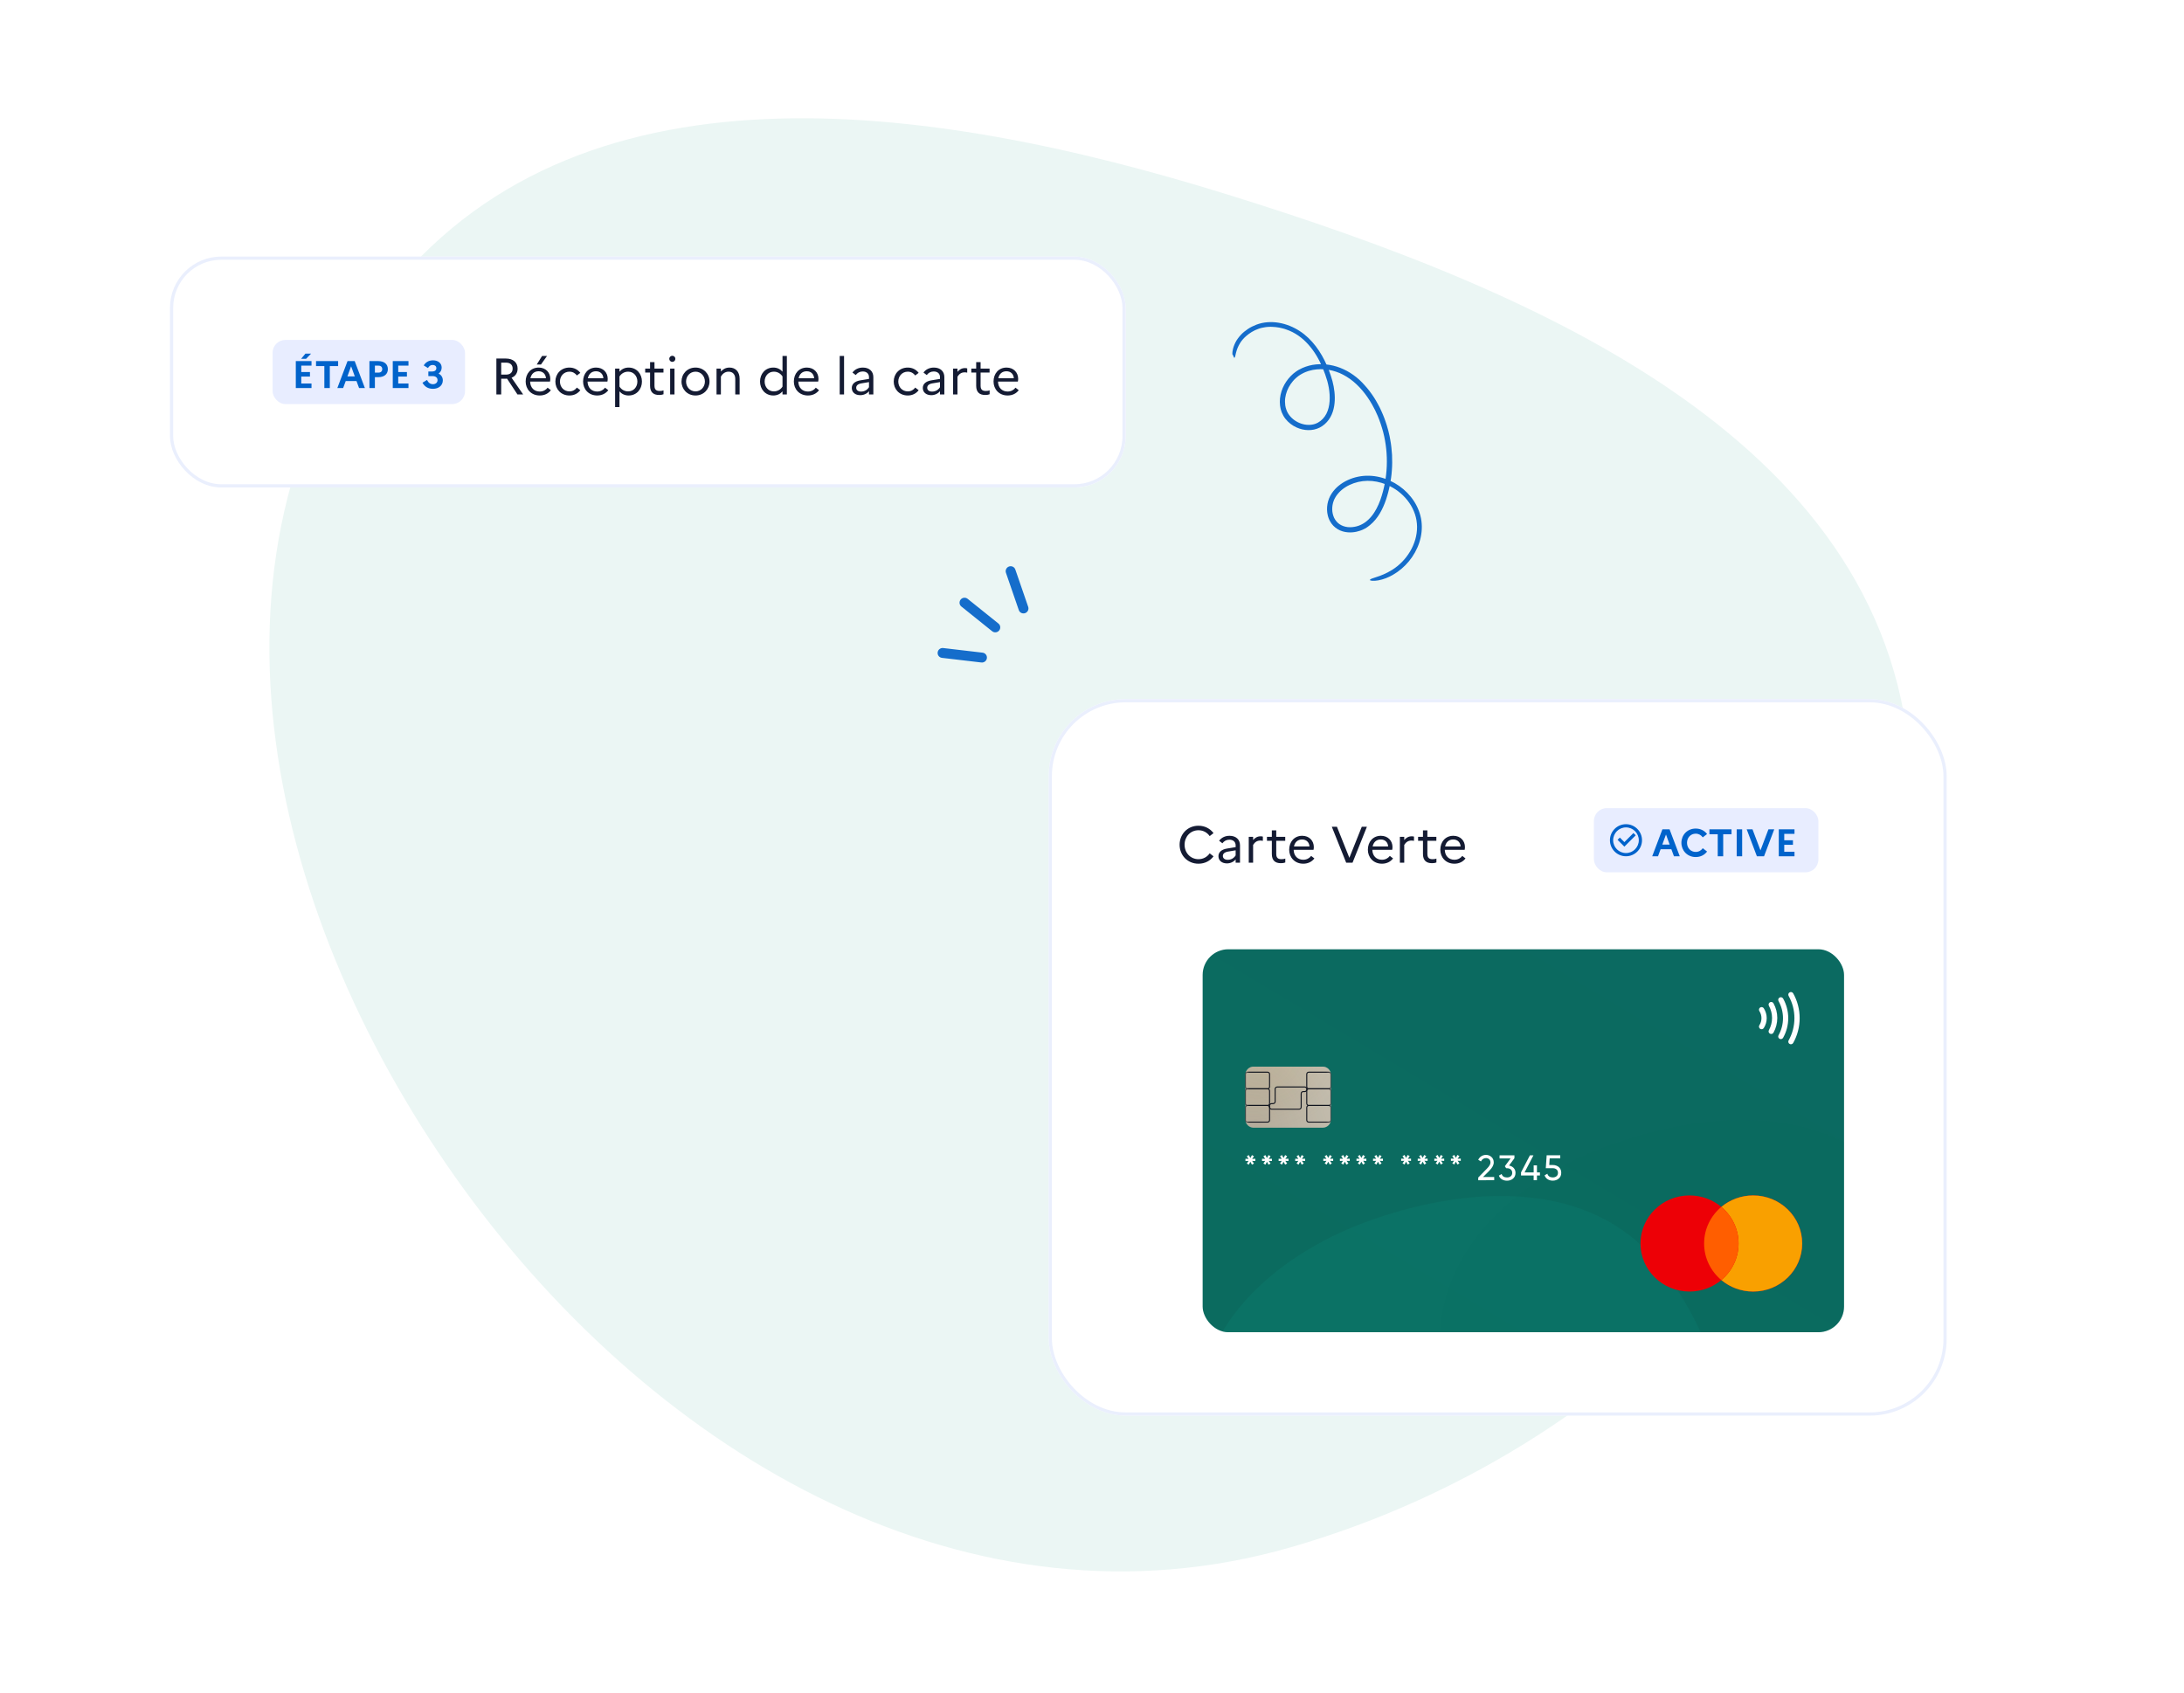 <svg viewBox="0 0 681 528" fill="none" xmlns="http://www.w3.org/2000/svg">
<path fill-rule="evenodd" clip-rule="evenodd" d="M595.772 241.19C590.955 138.523 481.001 91.144 382.541 60.589C289.295 31.651 178.89 16.076 119.588 93.413C57.053 174.965 84.252 287.682 144.66 370.811C205.402 454.398 302.836 511.101 402.337 482.511C512.076 450.979 601.107 354.894 595.772 241.19Z" fill="#EBF6F4"/>
<g filter="url(#filter0_ddd_37_889)">
<rect x="327" y="212" width="280" height="223.418" rx="24" fill="white"/>
<rect x="327.5" y="212.5" width="279" height="222.418" rx="23.5" stroke="#EAEFFD"/>
<path d="M373.704 261.912C375.208 261.912 376.44 261.176 377.192 260.088L378.392 261.016C377.368 262.408 375.72 263.32 373.704 263.32C370.2 263.32 367.816 260.6 367.816 257.4C367.816 254.2 370.2 251.48 373.704 251.48C375.72 251.48 377.368 252.408 378.392 253.784L377.192 254.712C376.44 253.624 375.208 252.888 373.704 252.888C371.176 252.888 369.368 254.904 369.368 257.4C369.368 259.896 371.176 261.912 373.704 261.912ZM382.585 263.224C381.001 263.224 379.929 262.344 379.929 260.968C379.929 259.752 380.857 258.888 382.569 258.6L385.289 258.152V257.592C385.289 256.472 384.489 255.832 383.337 255.832C382.409 255.832 381.657 256.264 381.161 256.952L380.137 256.168C380.841 255.208 381.977 254.616 383.385 254.616C385.433 254.616 386.649 255.816 386.649 257.592V263H385.289V261.976C384.681 262.76 383.625 263.224 382.585 263.224ZM381.305 260.92C381.305 261.608 381.865 262.104 382.809 262.104C383.881 262.104 384.761 261.592 385.289 260.728V259.144L382.905 259.544C381.801 259.736 381.305 260.232 381.305 260.92ZM389.377 263V254.936H390.737V255.944C391.329 255.24 392.065 254.776 393.089 254.776C393.345 254.776 393.585 254.808 393.777 254.872V256.2C393.537 256.136 393.297 256.104 392.977 256.104C391.921 256.104 391.233 256.648 390.737 257.464V263H389.377ZM396.576 260.296V256.168H395.056V254.936H396.576V252.92H397.952V254.936H400.752V256.168H397.952V260.296C397.952 261.56 398.592 261.912 399.568 261.912C400.096 261.912 400.464 261.848 400.768 261.72V262.936C400.384 263.096 399.952 263.16 399.376 263.16C397.584 263.16 396.576 262.264 396.576 260.296ZM409.842 261.672C409.09 262.68 407.89 263.32 406.386 263.32C403.666 263.32 401.986 261.32 401.986 258.968C401.986 256.52 403.554 254.616 406.05 254.616C408.242 254.616 409.666 256.152 409.666 258.136C409.666 258.456 409.618 258.76 409.57 258.984H403.378C403.426 260.92 404.658 262.088 406.386 262.088C407.426 262.088 408.306 261.608 408.834 260.888L409.842 261.672ZM406.018 255.768C404.69 255.768 403.762 256.552 403.474 257.944H408.306C408.258 256.76 407.442 255.768 406.018 255.768ZM415.276 251.8H416.876L420.748 261.48L424.62 251.8H426.22L421.74 263H419.756L415.276 251.8ZM434.374 261.672C433.622 262.68 432.422 263.32 430.918 263.32C428.198 263.32 426.518 261.32 426.518 258.968C426.518 256.52 428.086 254.616 430.582 254.616C432.774 254.616 434.198 256.152 434.198 258.136C434.198 258.456 434.15 258.76 434.102 258.984H427.91C427.958 260.92 429.19 262.088 430.918 262.088C431.958 262.088 432.838 261.608 433.366 260.888L434.374 261.672ZM430.55 255.768C429.222 255.768 428.294 256.552 428.006 257.944H432.838C432.79 256.76 431.974 255.768 430.55 255.768ZM436.502 263V254.936H437.862V255.944C438.454 255.24 439.19 254.776 440.214 254.776C440.47 254.776 440.71 254.808 440.902 254.872V256.2C440.662 256.136 440.422 256.104 440.102 256.104C439.046 256.104 438.358 256.648 437.862 257.464V263H436.502ZM443.701 260.296V256.168H442.181V254.936H443.701V252.92H445.077V254.936H447.877V256.168H445.077V260.296C445.077 261.56 445.717 261.912 446.693 261.912C447.221 261.912 447.589 261.848 447.893 261.72V262.936C447.509 263.096 447.077 263.16 446.501 263.16C444.709 263.16 443.701 262.264 443.701 260.296ZM456.967 261.672C456.215 262.68 455.015 263.32 453.511 263.32C450.791 263.32 449.111 261.32 449.111 258.968C449.111 256.52 450.679 254.616 453.175 254.616C455.367 254.616 456.791 256.152 456.791 258.136C456.791 258.456 456.743 258.76 456.695 258.984H450.503C450.551 260.92 451.783 262.088 453.511 262.088C454.551 262.088 455.431 261.608 455.959 260.888L456.967 261.672ZM453.143 255.768C451.815 255.768 450.887 256.552 450.599 257.944H455.431C455.383 256.76 454.567 255.768 453.143 255.768Z" fill="#141B33"/>
<rect x="497" y="246" width="70" height="20" rx="4" fill="#E8EDFF"/>
<path fill-rule="evenodd" clip-rule="evenodd" d="M507 261C504.238 261 502 258.762 502 256C502 253.238 504.238 251 507 251C509.761 251 512 253.238 512 256C512 258.762 509.761 261 507 261ZM507 260C509.209 260 511 258.209 511 256C511 253.791 509.209 252 507 252C504.791 252 503 253.791 503 256C503 258.209 504.791 260 507 260ZM506.501 258L504.38 255.878L505.087 255.172L506.501 256.586L509.329 253.757L510.037 254.464L506.501 258Z" fill="#0063CB"/>
<path d="M515.18 261L518.36 252.6H520.592L523.772 261H521.96L521.156 258.816H517.796L516.992 261H515.18ZM518.324 257.364H520.628L519.476 254.208L518.324 257.364ZM528.746 259.644C529.706 259.644 530.462 259.176 530.942 258.492L532.286 259.524C531.518 260.568 530.27 261.24 528.746 261.24C526.094 261.24 524.282 259.2 524.282 256.8C524.282 254.4 526.094 252.36 528.746 252.36C530.27 252.36 531.518 253.044 532.286 254.064L530.942 255.108C530.462 254.424 529.706 253.956 528.746 253.956C527.162 253.956 526.034 255.192 526.034 256.8C526.034 258.408 527.162 259.644 528.746 259.644ZM533.02 254.148V252.6H539.908V254.148H537.316V261H535.612V254.148H533.02ZM541.525 261V252.6H543.229V261H541.525ZM544.641 252.6H546.453L548.937 259.164L551.421 252.6H553.233L550.053 261H547.821L544.641 252.6ZM554.65 261V252.6H559.546V254.016H556.354V256.008H559.066V257.424H556.354V259.584H559.546V261H554.65Z" fill="#0063CB"/>
<g filter="url(#filter1_dd_37_889)">
<g clip-path="url(#clip0_37_889)">
<rect x="367" y="276" width="200" height="119.418" rx="8" fill="url(#paint0_linear_37_889)"/>
<path fill-rule="evenodd" clip-rule="evenodd" d="M365.538 422.946C365.216 392.173 391.448 370.077 420.61 360.076C451.744 349.398 488.129 348.277 508.878 373.785C532.996 403.432 539.824 447.398 515.866 477.174C494.153 504.16 454.498 493.666 421.885 481.902C393.591 471.695 365.852 452.97 365.538 422.946Z" fill="#119787" fill-opacity="0.16"/>
<g style="mix-blend-mode:multiply">
<path fill-rule="evenodd" clip-rule="evenodd" d="M440.83 399.216C440.508 368.443 466.74 346.347 495.903 336.346C527.036 325.668 563.421 324.547 584.171 350.055C608.288 379.702 615.117 423.668 591.158 453.444C569.445 480.43 529.79 469.936 497.177 458.172C468.883 447.965 441.144 429.24 440.83 399.216Z" fill="#0B6B5F" fill-opacity="0.08"/>
</g>
<g clip-path="url(#clip1_37_889)">
<path fill-rule="evenodd" clip-rule="evenodd" d="M550.03 289.44C550.423 289.22 550.921 289.36 551.141 289.752C552.463 292.104 553.159 294.77 553.159 297.482C553.159 300.195 552.463 302.861 551.141 305.213C550.921 305.604 550.423 305.744 550.03 305.525C549.636 305.306 549.496 304.811 549.716 304.42C550.901 302.312 551.526 299.919 551.526 297.482C551.526 295.045 550.901 292.653 549.716 290.545C549.496 290.154 549.636 289.659 550.03 289.44ZM546.887 291.053C547.28 290.834 547.778 290.974 547.998 291.365C549.045 293.227 549.595 295.336 549.595 297.482C549.595 299.628 549.045 301.738 547.998 303.599C547.778 303.991 547.28 304.131 546.887 303.912C546.494 303.693 546.353 303.198 546.573 302.806C547.483 301.189 547.962 299.353 547.962 297.482C547.962 295.612 547.483 293.776 546.573 292.159C546.353 291.767 546.494 291.272 546.887 291.053ZM543.89 292.533C544.285 292.315 544.781 292.457 545 292.85C545.775 294.243 546.181 295.82 546.181 297.424C546.181 299.027 545.775 300.605 545 301.998C544.781 302.39 544.285 302.532 543.89 302.315C543.496 302.097 543.353 301.603 543.572 301.21C544.211 300.061 544.549 298.755 544.549 297.424C544.549 296.092 544.211 294.786 543.572 293.637C543.353 293.244 543.496 292.75 543.89 292.533ZM540.845 294.158C541.225 293.916 541.73 294.026 541.973 294.404C542.566 295.326 542.882 296.392 542.882 297.482C542.882 298.572 542.566 299.639 541.973 300.561C541.73 300.938 541.225 301.049 540.845 300.807C540.466 300.565 540.355 300.062 540.598 299.684C541.024 299.022 541.249 298.259 541.249 297.482C541.249 296.705 541.024 295.942 540.598 295.28C540.355 294.902 540.466 294.4 540.845 294.158Z" fill="white"/>
</g>
<g filter="url(#filter2_ii_37_889)">
<path d="M380.333 315.12C380.333 313.724 381.47 312.592 382.873 312.592H404.46C405.863 312.592 407 313.724 407 315.12V329.103C407 330.498 405.863 331.63 404.46 331.63H382.873C381.47 331.63 380.333 330.498 380.333 329.103V315.12Z" fill="#CDC9C1"/>
<path d="M380.333 315.12C380.333 313.724 381.47 312.592 382.873 312.592H404.46C405.863 312.592 407 313.724 407 315.12V329.103C407 330.498 405.863 331.63 404.46 331.63H382.873C381.47 331.63 380.333 330.498 380.333 329.103V315.12Z" fill="url(#paint1_radial_37_889)" fill-opacity="0.1"/>
<path d="M380.333 315.12C380.333 313.724 381.47 312.592 382.873 312.592H404.46C405.863 312.592 407 313.724 407 315.12V329.103C407 330.498 405.863 331.63 404.46 331.63H382.873C381.47 331.63 380.333 330.498 380.333 329.103V315.12Z" fill="url(#paint2_radial_37_889)" fill-opacity="0.1"/>
<path d="M380.333 315.12C380.333 313.724 381.47 312.592 382.873 312.592H404.46C405.863 312.592 407 313.724 407 315.12V329.103C407 330.498 405.863 331.63 404.46 331.63H382.873C381.47 331.63 380.333 330.498 380.333 329.103V315.12Z" fill="url(#paint3_radial_37_889)" fill-opacity="0.1"/>
</g>
<mask id="mask0_37_889" style="mask-type:alpha" maskUnits="userSpaceOnUse" x="380" y="312" width="27" height="20">
<path d="M380.333 315.12C380.333 313.724 381.47 312.592 382.873 312.592H404.46C405.863 312.592 407 313.724 407 315.12V329.103C407 330.498 405.863 331.63 404.46 331.63H382.873C381.47 331.63 380.333 330.498 380.333 329.103V315.12Z" fill="#D9D9D9"/>
</mask>
<g mask="url(#mask0_37_889)">
<path fill-rule="evenodd" clip-rule="evenodd" d="M380.175 314.955C380.175 314.519 380.53 314.165 380.968 314.165H387.235C387.673 314.165 388.028 314.519 388.028 314.955V318.883C388.028 319.319 387.673 319.673 387.235 319.673H380.968C380.53 319.673 380.175 319.319 380.175 318.883V314.955ZM380.968 314.481C380.705 314.481 380.492 314.693 380.492 314.955V318.883C380.492 319.145 380.705 319.357 380.968 319.357H387.235C387.498 319.357 387.711 319.145 387.711 318.883V314.955C387.711 314.693 387.498 314.481 387.235 314.481H380.968Z" fill="#10141E"/>
<path fill-rule="evenodd" clip-rule="evenodd" d="M380.175 320.147C380.175 319.711 380.53 319.357 380.968 319.357H387.235C387.673 319.357 388.028 319.711 388.028 320.147V324.075C388.028 324.511 387.673 324.865 387.235 324.865H380.968C380.53 324.865 380.175 324.511 380.175 324.075V320.147ZM380.968 319.673C380.705 319.673 380.492 319.885 380.492 320.147V324.075C380.492 324.337 380.705 324.549 380.968 324.549H387.235C387.498 324.549 387.711 324.337 387.711 324.075V320.147C387.711 319.885 387.498 319.673 387.235 319.673H380.968Z" fill="#10141E"/>
<path fill-rule="evenodd" clip-rule="evenodd" d="M389.45 319.57C389.45 319.134 389.805 318.78 390.244 318.78H398.829C399.267 318.78 399.622 319.134 399.622 319.57V319.749C399.622 320.185 399.267 320.538 398.829 320.538H398.359C398.096 320.538 397.883 320.751 397.883 321.012V325.229C397.883 325.665 397.528 326.019 397.09 326.019H388.504C388.066 326.019 387.711 325.665 387.711 325.229V324.762C387.711 324.326 388.066 323.972 388.504 323.972H388.974C389.237 323.972 389.45 323.76 389.45 323.498V319.57ZM390.244 319.096C389.981 319.096 389.767 319.308 389.767 319.57V323.498C389.767 323.935 389.412 324.288 388.974 324.288H388.504C388.241 324.288 388.028 324.5 388.028 324.762V325.229C388.028 325.491 388.241 325.703 388.504 325.703H397.09C397.353 325.703 397.566 325.491 397.566 325.229V321.012C397.566 320.576 397.921 320.223 398.359 320.223H398.829C399.092 320.223 399.305 320.01 399.305 319.749V319.57C399.305 319.308 399.092 319.096 398.829 319.096H390.244Z" fill="#10141E"/>
<path fill-rule="evenodd" clip-rule="evenodd" d="M380.175 325.339C380.175 324.903 380.53 324.549 380.968 324.549H387.235C387.673 324.549 388.028 324.903 388.028 325.339V329.268C388.028 329.704 387.673 330.057 387.235 330.057H380.968C380.53 330.057 380.175 329.704 380.175 329.268V325.339ZM380.968 324.865C380.705 324.865 380.492 325.077 380.492 325.339V329.268C380.492 329.529 380.705 329.741 380.968 329.741H387.235C387.498 329.741 387.711 329.529 387.711 329.268V325.339C387.711 325.077 387.498 324.865 387.235 324.865H380.968Z" fill="#10141E"/>
<path fill-rule="evenodd" clip-rule="evenodd" d="M399.305 314.955C399.305 314.519 399.66 314.165 400.099 314.165H406.365C406.803 314.165 407.159 314.519 407.159 314.955V318.883C407.159 319.319 406.803 319.673 406.365 319.673H400.099C399.66 319.673 399.305 319.319 399.305 318.883V314.955ZM400.099 314.481C399.836 314.481 399.622 314.693 399.622 314.955V318.883C399.622 319.145 399.836 319.357 400.099 319.357H406.365C406.628 319.357 406.841 319.145 406.841 318.883V314.955C406.841 314.693 406.628 314.481 406.365 314.481H400.099Z" fill="#10141E"/>
<path fill-rule="evenodd" clip-rule="evenodd" d="M399.305 320.147C399.305 319.711 399.66 319.357 400.099 319.357H406.365C406.803 319.357 407.159 319.711 407.159 320.147V324.075C407.159 324.511 406.803 324.865 406.365 324.865H400.099C399.66 324.865 399.305 324.511 399.305 324.075V320.147ZM400.099 319.673C399.836 319.673 399.622 319.885 399.622 320.147V324.075C399.622 324.337 399.836 324.549 400.099 324.549H406.365C406.628 324.549 406.841 324.337 406.841 324.075V320.147C406.841 319.885 406.628 319.673 406.365 319.673H400.099Z" fill="#10141E"/>
<path fill-rule="evenodd" clip-rule="evenodd" d="M399.305 325.339C399.305 324.903 399.66 324.549 400.099 324.549H406.365C406.803 324.549 407.159 324.903 407.159 325.339V329.268C407.159 329.704 406.803 330.057 406.365 330.057H400.099C399.66 330.057 399.305 329.704 399.305 329.268V325.339ZM400.099 324.865C399.836 324.865 399.622 325.077 399.622 325.339V329.268C399.622 329.529 399.836 329.741 400.099 329.741H406.365C406.628 329.741 406.841 329.529 406.841 329.268V325.339C406.841 325.077 406.628 324.865 406.365 324.865H400.099Z" fill="#10141E"/>
</g>
<path d="M383.423 341.317V342.027L382.42 341.984L383.007 342.793L382.378 343.172L381.881 342.264L381.384 343.172L380.768 342.793L381.341 341.984L380.348 342.032V341.322L381.341 341.378L380.768 340.556L381.384 340.177L381.881 341.085L382.378 340.177L383.007 340.556L382.425 341.378L383.423 341.317Z" fill="white"/>
<path d="M388.596 341.314V342.024L387.594 341.98L388.18 342.789L387.551 343.168L387.054 342.26L386.557 343.168L385.941 342.789L386.514 341.98L385.521 342.028V341.318L386.514 341.374L385.941 340.552L386.557 340.173L387.054 341.081L387.551 340.173L388.18 340.552L387.598 341.374L388.596 341.314Z" fill="white"/>
<path d="M393.769 341.309V342.019L392.767 341.976L393.353 342.785L392.724 343.164L392.227 342.256L391.73 343.164L391.114 342.785L391.687 341.976L390.694 342.023V341.313L391.687 341.369L391.114 340.548L391.73 340.169L392.227 341.077L392.724 340.169L393.353 340.548L392.771 341.369L393.769 341.309Z" fill="white"/>
<path d="M398.942 341.305V342.015L397.94 341.972L398.526 342.781L397.897 343.159L397.4 342.251L396.903 343.159L396.287 342.781L396.861 341.972L395.867 342.019V341.309L396.861 341.365L396.287 340.543L396.903 340.165L397.4 341.072L397.897 340.165L398.526 340.543L397.944 341.365L398.942 341.305Z" fill="white"/>
<path d="M407.699 341.296V342.006L406.697 341.963L407.284 342.772L406.654 343.15L406.158 342.243L405.661 343.15L405.044 342.772L405.618 341.963L404.624 342.01V341.3L405.618 341.356L405.044 340.534L405.661 340.156L406.158 341.064L406.654 340.156L407.284 340.534L406.701 341.356L407.699 341.296Z" fill="white"/>
<path d="M412.872 341.296V342.006L411.87 341.963L412.457 342.772L411.827 343.15L411.331 342.243L410.834 343.15L410.217 342.772L410.791 341.963L409.797 342.01V341.3L410.791 341.356L410.217 340.534L410.834 340.156L411.331 341.064L411.827 340.156L412.457 340.534L411.874 341.356L412.872 341.296Z" fill="white"/>
<path d="M418.045 341.292V342.002L417.039 341.955L417.626 342.764L416.996 343.142L416.499 342.234L416.003 343.142L415.386 342.764L415.96 341.955L414.966 342.002V341.292L415.96 341.348L415.386 340.526L416.003 340.147L416.499 341.055L416.996 340.147L417.626 340.526L417.043 341.348L418.045 341.292Z" fill="white"/>
<path d="M423.218 341.288V341.998L422.212 341.955L422.799 342.764L422.169 343.142L421.672 342.234L421.176 343.142L420.559 342.764L421.133 341.955L420.139 342.002V341.292L421.133 341.348L420.559 340.526L421.176 340.147L421.672 341.055L422.169 340.147L422.799 340.522L422.216 341.344L423.218 341.288Z" fill="white"/>
<path d="M431.976 341.279V341.989L430.974 341.946L431.56 342.755L430.931 343.133L430.434 342.225L429.937 343.133L429.321 342.755L429.895 341.946L428.901 341.993V341.283L429.895 341.339L429.321 340.517L429.937 340.139L430.434 341.047L430.931 340.139L431.56 340.517L430.978 341.339L431.976 341.279Z" fill="white"/>
<path d="M437.145 341.279V341.989L436.143 341.946L436.729 342.755L436.1 343.133L435.603 342.225L435.106 343.133L434.49 342.755L435.063 341.946L434.07 341.993V341.283L435.063 341.339L434.49 340.517L435.106 340.139L435.603 341.047L436.1 340.139L436.729 340.513L436.147 341.335L437.145 341.279Z" fill="white"/>
<path d="M442.318 341.274V341.984L441.316 341.941L441.902 342.75L441.273 343.129L440.776 342.221L440.279 343.129L439.663 342.75L440.236 341.941L439.243 341.989V341.279L440.236 341.335L439.663 340.513L440.279 340.134L440.776 341.042L441.273 340.134L441.902 340.513L441.32 341.335L442.318 341.274Z" fill="white"/>
<path d="M447.491 341.27V341.98L446.489 341.937L447.075 342.746L446.446 343.125L445.949 342.217L445.452 343.125L444.836 342.746L445.41 341.937L444.416 341.984V341.274L445.41 341.33L444.836 340.509L445.452 340.13L445.949 341.038L446.446 340.13L447.075 340.509L446.493 341.33L447.491 341.27Z" fill="white"/>
<path d="M452.934 348.026V347.182L455.657 344.385C456.385 343.654 456.749 343.026 456.749 342.501C456.749 342.066 456.616 341.726 456.351 341.481C456.085 341.236 455.764 341.115 455.379 341.115C454.651 341.115 454.12 341.464 453.79 342.157L452.929 341.649C453.169 341.146 453.508 340.767 453.936 340.509C454.364 340.251 454.844 340.121 455.362 340.117C456.008 340.117 456.569 340.332 457.049 340.758C457.529 341.189 457.768 341.761 457.768 342.488C457.768 343.271 457.31 344.127 456.394 345.052L454.424 347.023L457.914 347.019V348.017L452.934 348.026Z" fill="white"/>
<path d="M462.543 343.439C463.134 343.551 463.614 343.805 463.991 344.205C464.367 344.605 464.556 345.108 464.556 345.724C464.556 346.477 464.299 347.07 463.785 347.509C463.271 347.948 462.646 348.163 461.909 348.163C461.323 348.163 460.8 348.03 460.342 347.759C459.888 347.488 459.563 347.1 459.37 346.588L460.231 346.076C460.458 346.795 461.019 347.152 461.909 347.152C462.389 347.152 462.779 347.027 463.079 346.773C463.378 346.524 463.532 346.171 463.528 345.719C463.528 345.268 463.378 344.915 463.074 344.661C462.774 344.407 462.385 344.278 461.905 344.278H461.64L461.233 343.645L463.019 341.219L459.588 341.223V340.259L464.222 340.255L464.218 341.158L462.543 343.439Z" fill="white"/>
<path d="M472.174 345.573V346.537H471.236V348.013H470.213V346.537L466.277 346.541V345.577L469.044 340.255H470.149L467.382 345.577H470.217V343.383H471.241V345.577L472.174 345.573Z" fill="white"/>
<path d="M476.208 343.276C476.936 343.276 477.553 343.491 478.058 343.921C478.563 344.351 478.816 344.949 478.816 345.711C478.816 346.464 478.559 347.058 478.045 347.497C477.531 347.935 476.906 348.151 476.17 348.151C475.583 348.151 475.056 348.009 474.594 347.725C474.131 347.441 473.806 347.028 473.622 346.49L474.491 345.991C474.594 346.369 474.795 346.653 475.086 346.851C475.382 347.049 475.741 347.144 476.165 347.144C476.649 347.144 477.043 347.019 477.347 346.765C477.647 346.516 477.797 346.163 477.797 345.711C477.797 345.259 477.647 344.906 477.343 344.652C477.039 344.399 476.654 344.27 476.182 344.27H473.998L474.273 340.246L478.508 340.242V341.206L475.21 341.21L475.078 343.271L476.208 343.276Z" fill="white"/>
<path fill-rule="evenodd" clip-rule="evenodd" d="M538.657 382.731C547.104 382.731 553.952 376.021 553.952 367.744C553.952 359.467 547.104 352.757 538.657 352.757C534.872 352.757 531.408 354.105 528.737 356.338C526.066 354.105 522.602 352.757 518.816 352.757C510.37 352.757 503.522 359.467 503.522 367.744C503.522 376.021 510.37 382.731 518.816 382.731C522.602 382.731 526.066 381.383 528.737 379.151C531.408 381.383 534.872 382.731 538.657 382.731Z" fill="#ED0006"/>
<path fill-rule="evenodd" clip-rule="evenodd" d="M528.737 379.151C532.025 376.402 534.11 372.312 534.11 367.744C534.11 363.177 532.025 359.087 528.737 356.338C531.408 354.105 534.872 352.757 538.658 352.757C547.104 352.757 553.952 359.467 553.952 367.744C553.952 376.021 547.104 382.731 538.658 382.731C534.872 382.731 531.408 381.383 528.737 379.151Z" fill="#F9A000"/>
<path fill-rule="evenodd" clip-rule="evenodd" d="M528.737 379.15C532.025 376.401 534.111 372.311 534.111 367.744C534.111 363.176 532.025 359.086 528.737 356.337C525.449 359.086 523.364 363.176 523.364 367.744C523.364 372.311 525.449 376.401 528.737 379.15Z" fill="#FF5E00"/>
</g>
</g>
</g>
<path d="M293.72 205.133C292.872 205.034 292.27 204.268 292.376 203.423C292.481 202.577 293.254 201.973 294.102 202.073L306.383 203.515C307.231 203.615 307.833 204.381 307.727 205.226C307.622 206.071 306.849 206.676 306.001 206.576L293.72 205.133Z" fill="#156DCB"/>
<path d="M313.667 178.608C313.39 177.805 313.821 176.926 314.629 176.645C315.438 176.364 316.317 176.787 316.594 177.591L320.604 189.226C320.881 190.03 320.45 190.909 319.642 191.189C318.834 191.47 317.954 191.047 317.677 190.244L313.667 178.608Z" fill="#156DCB"/>
<path d="M299.768 189.126C299.105 188.594 299.004 187.624 299.543 186.96C300.082 186.296 301.056 186.189 301.719 186.722L311.324 194.432C311.987 194.965 312.088 195.935 311.549 196.598C311.011 197.262 310.036 197.369 309.373 196.837L299.768 189.126Z" fill="#156DCB"/>
<g filter="url(#filter3_ddd_37_889)">
<rect x="53" y="74" width="298" height="72" rx="16" fill="white"/>
<rect x="53.5" y="74.5" width="297" height="71" rx="15.5" stroke="#EAEFFD"/>
<rect x="85" y="100" width="60" height="20" rx="4" fill="#E8EDFF"/>
<path d="M95.44 105.88H93.892L95.248 104.26H97L95.44 105.88ZM92.236 115V106.6H97.132V108.016H93.94V110.008H96.652V111.424H93.94V113.584H97.132V115H92.236ZM98.544 108.148V106.6H105.432V108.148H102.84V115H101.136V108.148H98.544ZM105.184 115L108.364 106.6H110.596L113.776 115H111.964L111.16 112.816H107.8L106.996 115H105.184ZM108.328 111.364H110.632L109.48 108.208L108.328 111.364ZM115.193 115V106.6H117.965C119.813 106.6 120.941 107.548 120.941 109.108C120.941 110.656 119.813 111.604 117.965 111.604H116.897V115H115.193ZM118.037 108.016H116.897V110.188H118.037C118.757 110.188 119.189 109.768 119.189 109.084C119.189 108.448 118.757 108.016 118.037 108.016ZM122.47 115V106.6H127.366V108.016H124.174V110.008H126.886V111.424H124.174V113.584H127.366V115H122.47ZM138.077 112.6C138.077 114.196 136.769 115.24 135.017 115.24C133.433 115.24 132.413 114.544 131.729 113.344L133.145 112.468C133.613 113.392 134.177 113.8 135.005 113.8C135.821 113.8 136.433 113.308 136.433 112.528C136.433 111.76 135.833 111.28 134.945 111.28H133.565V109.84H134.837C135.545 109.84 136.061 109.444 136.061 108.796C136.061 108.16 135.581 107.8 134.921 107.8C134.249 107.8 133.793 108.16 133.445 108.76L132.125 107.944C132.737 106.948 133.685 106.36 135.041 106.36C136.577 106.36 137.717 107.236 137.717 108.616C137.717 109.396 137.381 110.056 136.757 110.488C137.609 110.92 138.077 111.676 138.077 112.6Z" fill="#0063CB"/>
<path d="M154.776 117V105.8H157.752C160.008 105.8 161.4 107.032 161.4 108.952C161.4 110.296 160.712 111.304 159.512 111.784L163.128 117H161.352L158.104 112.072C157.992 112.088 157.864 112.088 157.752 112.088H156.28V117H154.776ZM157.816 107.08H156.28V110.808H157.816C159.096 110.808 159.848 110.12 159.848 108.92C159.848 107.784 159.096 107.08 157.816 107.08ZM168.692 107.656H167.364L169.028 105H170.564L168.692 107.656ZM171.764 115.672C171.012 116.68 169.812 117.32 168.308 117.32C165.588 117.32 163.908 115.32 163.908 112.968C163.908 110.52 165.476 108.616 167.972 108.616C170.164 108.616 171.588 110.152 171.588 112.136C171.588 112.456 171.54 112.76 171.492 112.984H165.3C165.348 114.92 166.58 116.088 168.308 116.088C169.348 116.088 170.228 115.608 170.756 114.888L171.764 115.672ZM167.94 109.768C166.612 109.768 165.684 110.552 165.396 111.944H170.228C170.18 110.76 169.364 109.768 167.94 109.768ZM177.574 116.04C178.566 116.04 179.382 115.56 179.878 114.856L180.95 115.672C180.198 116.68 179.03 117.32 177.558 117.32C174.886 117.32 173.174 115.32 173.174 112.968C173.174 110.616 174.886 108.616 177.558 108.616C179.014 108.616 180.198 109.272 180.95 110.264L179.878 111.08C179.382 110.376 178.566 109.896 177.558 109.896C175.83 109.896 174.598 111.256 174.598 112.968C174.598 114.696 175.83 116.04 177.574 116.04ZM189.671 115.672C188.919 116.68 187.719 117.32 186.215 117.32C183.495 117.32 181.815 115.32 181.815 112.968C181.815 110.52 183.383 108.616 185.879 108.616C188.071 108.616 189.495 110.152 189.495 112.136C189.495 112.456 189.447 112.76 189.399 112.984H183.207C183.255 114.92 184.487 116.088 186.215 116.088C187.255 116.088 188.135 115.608 188.663 114.888L189.671 115.672ZM185.847 109.768C184.519 109.768 183.591 110.552 183.303 111.944H188.135C188.087 110.76 187.271 109.768 185.847 109.768ZM191.799 120.936V108.936H193.159V109.896C193.879 109.08 194.823 108.616 196.023 108.616C198.551 108.616 200.167 110.616 200.167 112.968C200.167 115.32 198.551 117.32 196.023 117.32C194.823 117.32 193.879 116.856 193.159 116.04V120.936H191.799ZM195.863 109.896C194.743 109.896 193.767 110.44 193.159 111.4V114.536C193.783 115.512 194.759 116.04 195.863 116.04C197.575 116.04 198.743 114.68 198.743 112.968C198.743 111.256 197.575 109.896 195.863 109.896ZM202.701 114.296V110.168H201.181V108.936H202.701V106.92H204.077V108.936H206.877V110.168H204.077V114.296C204.077 115.56 204.717 115.912 205.693 115.912C206.221 115.912 206.589 115.848 206.893 115.72V116.936C206.509 117.096 206.077 117.16 205.501 117.16C203.709 117.16 202.701 116.264 202.701 114.296ZM209.644 106.84C209.116 106.84 208.684 106.408 208.684 105.88C208.684 105.368 209.116 104.936 209.644 104.936C210.172 104.936 210.588 105.368 210.588 105.88C210.588 106.408 210.172 106.84 209.644 106.84ZM208.956 117V108.936H210.316V117H208.956ZM216.87 108.616C219.462 108.616 221.238 110.616 221.238 112.968C221.238 115.32 219.462 117.32 216.87 117.32C214.262 117.32 212.502 115.32 212.502 112.968C212.502 110.616 214.262 108.616 216.87 108.616ZM216.886 116.04C218.566 116.04 219.798 114.632 219.798 112.968C219.798 111.288 218.566 109.896 216.886 109.896C215.158 109.896 213.926 111.288 213.926 112.968C213.926 114.648 215.158 116.04 216.886 116.04ZM223.424 117V108.936H224.784V109.848C225.44 109.128 226.272 108.616 227.472 108.616C229.28 108.616 230.624 109.832 230.624 112.12V117H229.264V112.168C229.264 110.728 228.448 109.896 227.2 109.896C226.032 109.896 225.296 110.568 224.784 111.416V117H223.424ZM236.986 112.968C236.986 110.616 238.602 108.616 241.13 108.616C242.33 108.616 243.274 109.08 243.994 109.896V105H245.354V117H243.994V116.04C243.274 116.856 242.33 117.32 241.13 117.32C238.602 117.32 236.986 115.32 236.986 112.968ZM238.426 112.968C238.426 114.68 239.578 116.04 241.29 116.04C242.41 116.04 243.402 115.496 243.994 114.552V111.384C243.37 110.424 242.394 109.896 241.29 109.896C239.578 109.896 238.426 111.256 238.426 112.968ZM255.389 115.672C254.637 116.68 253.437 117.32 251.933 117.32C249.213 117.32 247.533 115.32 247.533 112.968C247.533 110.52 249.101 108.616 251.597 108.616C253.789 108.616 255.213 110.152 255.213 112.136C255.213 112.456 255.165 112.76 255.117 112.984H248.925C248.973 114.92 250.205 116.088 251.933 116.088C252.973 116.088 253.853 115.608 254.381 114.888L255.389 115.672ZM251.565 109.768C250.237 109.768 249.309 110.552 249.021 111.944H253.853C253.805 110.76 252.989 109.768 251.565 109.768ZM261.831 117V105H263.191V117H261.831ZM268.257 117.224C266.673 117.224 265.601 116.344 265.601 114.968C265.601 113.752 266.529 112.888 268.241 112.6L270.961 112.152V111.592C270.961 110.472 270.161 109.832 269.009 109.832C268.081 109.832 267.329 110.264 266.833 110.952L265.809 110.168C266.513 109.208 267.649 108.616 269.057 108.616C271.105 108.616 272.321 109.816 272.321 111.592V117H270.961V115.976C270.353 116.76 269.297 117.224 268.257 117.224ZM266.977 114.92C266.977 115.608 267.537 116.104 268.481 116.104C269.553 116.104 270.433 115.592 270.961 114.728V113.144L268.577 113.544C267.473 113.736 266.977 114.232 266.977 114.92ZM283.074 116.04C284.066 116.04 284.882 115.56 285.378 114.856L286.45 115.672C285.698 116.68 284.53 117.32 283.058 117.32C280.386 117.32 278.674 115.32 278.674 112.968C278.674 110.616 280.386 108.616 283.058 108.616C284.514 108.616 285.698 109.272 286.45 110.264L285.378 111.08C284.882 110.376 284.066 109.896 283.058 109.896C281.33 109.896 280.098 111.256 280.098 112.968C280.098 114.696 281.33 116.04 283.074 116.04ZM290.398 117.224C288.814 117.224 287.742 116.344 287.742 114.968C287.742 113.752 288.67 112.888 290.382 112.6L293.102 112.152V111.592C293.102 110.472 292.302 109.832 291.15 109.832C290.222 109.832 289.47 110.264 288.974 110.952L287.95 110.168C288.654 109.208 289.79 108.616 291.198 108.616C293.246 108.616 294.462 109.816 294.462 111.592V117H293.102V115.976C292.494 116.76 291.438 117.224 290.398 117.224ZM289.118 114.92C289.118 115.608 289.678 116.104 290.622 116.104C291.694 116.104 292.574 115.592 293.102 114.728V113.144L290.718 113.544C289.614 113.736 289.118 114.232 289.118 114.92ZM297.19 117V108.936H298.55V109.944C299.142 109.24 299.878 108.776 300.902 108.776C301.158 108.776 301.398 108.808 301.59 108.872V110.2C301.35 110.136 301.11 110.104 300.79 110.104C299.734 110.104 299.046 110.648 298.55 111.464V117H297.19ZM304.388 114.296V110.168H302.868V108.936H304.388V106.92H305.764V108.936H308.564V110.168H305.764V114.296C305.764 115.56 306.404 115.912 307.38 115.912C307.908 115.912 308.276 115.848 308.58 115.72V116.936C308.196 117.096 307.764 117.16 307.188 117.16C305.396 117.16 304.388 116.264 304.388 114.296ZM317.655 115.672C316.903 116.68 315.703 117.32 314.199 117.32C311.479 117.32 309.799 115.32 309.799 112.968C309.799 110.52 311.367 108.616 313.863 108.616C316.055 108.616 317.479 110.152 317.479 112.136C317.479 112.456 317.431 112.76 317.383 112.984H311.191C311.239 114.92 312.471 116.088 314.199 116.088C315.239 116.088 316.119 115.608 316.647 114.888L317.655 115.672ZM313.831 109.768C312.503 109.768 311.575 110.552 311.287 111.944H316.119C316.071 110.76 315.255 109.768 313.831 109.768Z" fill="#141B33"/>
</g>
<path d="M425.627 164.81C425.431 164.923 425.194 165.026 424.933 165.157C424.801 165.217 424.655 165.271 424.507 165.332C424.356 165.393 424.2 165.459 424.031 165.506C423.366 165.74 422.559 165.924 421.648 165.995C420.738 166.062 419.715 166.004 418.669 165.699C417.627 165.391 416.581 164.796 415.741 163.931C415.334 163.491 414.958 163.002 414.681 162.46C414.525 162.197 414.42 161.909 414.298 161.631C414.206 161.342 414.091 161.056 414.03 160.759C413.728 159.576 413.717 158.339 413.922 157.156C414.038 156.568 414.185 155.985 414.417 155.437C414.517 155.157 414.661 154.898 414.785 154.632C414.928 154.38 415.063 154.126 415.222 153.893C415.845 152.946 416.588 152.142 417.363 151.508C417.806 151.133 418.282 150.806 418.765 150.496C419.259 150.201 419.757 149.919 420.28 149.688C421.316 149.206 422.403 148.862 423.516 148.634C425.747 148.179 428.054 148.262 430.228 148.783C432.404 149.304 434.456 150.248 436.272 151.518C438.085 152.79 439.67 154.394 440.887 156.259C442.101 158.121 442.939 160.261 443.226 162.497C443.517 164.733 443.258 167.026 442.565 169.154C441.872 171.286 440.758 173.267 439.343 174.99C437.926 176.712 436.204 178.187 434.261 179.286C433.659 179.639 432.916 179.988 432.139 180.299C431.358 180.598 430.536 180.827 429.788 180.966C428.285 181.236 427.127 181.101 427.172 180.84C427.211 180.538 427.982 180.318 429.227 179.917C429.539 179.827 429.876 179.69 430.247 179.57C430.61 179.423 431.006 179.283 431.416 179.1C432.239 178.742 433.147 178.289 434.088 177.699C434.664 177.349 435.204 176.944 435.735 176.525C436.252 176.089 436.763 175.647 437.227 175.155C438.176 174.189 438.997 173.098 439.691 171.936C440.389 170.774 440.92 169.521 441.301 168.233C441.671 166.939 441.864 165.601 441.859 164.265C441.836 162.932 441.63 161.603 441.207 160.341C440.782 159.08 440.188 157.871 439.42 156.78C438.662 155.682 437.759 154.682 436.742 153.818C436.241 153.378 435.698 152.986 435.149 152.607C434.586 152.248 434.017 151.898 433.415 151.609C431.671 150.738 429.775 150.172 427.839 149.992C425.904 149.809 423.946 150.046 422.11 150.681C420.287 151.324 418.574 152.354 417.328 153.781C417.009 154.131 416.74 154.518 416.484 154.911C416.373 155.115 416.238 155.313 416.145 155.523L415.994 155.832L415.869 156.154C415.534 157.015 415.391 157.949 415.405 158.866C415.419 159.787 415.638 160.691 416.014 161.501C416.417 162.297 416.985 162.997 417.727 163.48C418.464 163.965 419.332 164.262 420.239 164.363C421.149 164.455 422.093 164.365 422.998 164.128C423.906 163.894 424.771 163.484 425.539 162.958C426.313 162.424 427.019 161.757 427.628 161.013C428.858 159.523 429.737 157.733 430.416 155.871C432.797 149.11 433.07 141.644 431.296 134.747C430.836 133.028 430.278 131.335 429.588 129.697C429.417 129.288 429.22 128.889 429.037 128.485L428.758 127.88L428.447 127.291C428.038 126.503 427.616 125.721 427.138 124.977C425.261 121.985 422.862 119.29 419.888 117.459C419.192 117.028 418.462 116.656 417.722 116.327C416.97 116.019 416.2 115.754 415.409 115.556C413.828 115.17 412.185 115.023 410.57 115.179C409.765 115.26 408.965 115.395 408.193 115.634L407.903 115.717C407.808 115.748 407.714 115.785 407.621 115.819C407.433 115.889 407.243 115.953 407.056 116.028C406.691 116.195 406.32 116.349 405.973 116.551C405.61 116.729 405.293 116.963 404.958 117.176L404.488 117.543C404.327 117.66 404.181 117.796 404.036 117.931C403.44 118.458 402.924 119.077 402.469 119.729C401.559 121.041 400.959 122.557 400.748 124.105C400.644 124.879 400.664 125.658 400.764 126.417L400.876 126.978L400.904 127.119L400.947 127.254L401.032 127.527C401.134 127.897 401.282 128.233 401.45 128.568C402.839 131.22 406.149 132.883 409.118 132.405C410.396 132.213 411.553 131.566 412.456 130.611C412.905 130.139 413.283 129.598 413.587 129.01C413.887 128.419 414.116 127.781 414.28 127.121C414.61 125.796 414.675 124.385 414.588 122.981C414.496 121.575 414.244 120.171 413.865 118.8C413.066 116.057 411.97 113.345 410.501 110.902C409.77 109.675 408.928 108.522 407.984 107.463C407.517 106.929 407.008 106.435 406.49 105.953C405.957 105.492 405.414 105.04 404.83 104.643C403.739 103.887 402.431 103.191 401.015 102.72L400.485 102.544L399.943 102.396C399.584 102.288 399.214 102.23 398.85 102.148C398.114 102.026 397.381 101.926 396.661 101.915C396.512 101.911 396.358 101.901 396.196 101.901C396.036 101.906 395.871 101.913 395.7 101.917C395.36 101.916 395.004 101.974 394.634 102.006C393.898 102.118 393.124 102.261 392.388 102.541C390.889 103.039 389.553 103.949 388.655 104.712C387.878 105.373 387.159 106.172 386.645 107.024C386.057 108.003 385.724 108.87 385.53 109.563C385.411 109.906 385.363 110.211 385.296 110.466C385.221 110.722 385.196 110.935 385.152 111.1C384.985 111.761 384.784 111.722 384.531 110.888C384.429 110.512 384.178 110.924 384.299 109.692C384.306 109.641 384.328 109.543 384.335 109.496L384.464 108.799C384.52 108.569 384.596 108.344 384.663 108.116C384.728 107.885 384.819 107.666 384.915 107.446C385.015 107.229 385.093 106.999 385.217 106.793L385.569 106.16C385.697 105.957 385.84 105.76 385.976 105.559C386.108 105.355 386.264 105.169 386.419 104.983C386.578 104.801 386.721 104.601 386.897 104.436C387.555 103.719 388.324 103.113 389.131 102.568C389.941 102.025 390.828 101.602 391.739 101.245C394.002 100.38 396.458 100.258 398.778 100.651C401.105 101.048 403.308 101.96 405.263 103.227C407.226 104.497 408.899 106.157 410.296 107.988C411.695 109.825 412.825 111.846 413.74 113.945C414.199 114.995 414.604 116.066 414.967 117.147C415.342 118.235 415.638 119.362 415.855 120.502C416.064 121.644 416.197 122.807 416.208 123.985C416.22 125.161 416.114 126.354 415.826 127.526C415.544 128.697 415.061 129.854 414.33 130.866C413.968 131.371 413.545 131.84 413.072 132.253C412.605 132.664 412.086 133.026 411.517 133.316C410.384 133.894 409.114 134.149 407.881 134.121C406.643 134.094 405.434 133.802 404.326 133.306C402.963 132.7 401.746 131.776 400.815 130.592C400.35 130.003 399.967 129.338 399.684 128.632C399.607 128.457 399.558 128.278 399.501 128.097L399.338 127.558C399.295 127.376 399.264 127.19 399.227 127.006C399.195 126.82 399.144 126.638 399.136 126.451C398.956 124.959 399.134 123.443 399.582 122.027C400.035 120.609 400.769 119.292 401.7 118.131C402.158 117.546 402.694 117.02 403.25 116.526C403.542 116.292 403.833 116.058 404.14 115.843L404.611 115.536L404.848 115.385L405.092 115.253C406.391 114.531 407.808 114.043 409.255 113.781C412.151 113.289 415.132 113.632 417.826 114.671C419.309 115.237 420.702 115.995 421.982 116.912C423.271 117.821 424.437 118.894 425.476 120.08L425.441 120.041C426.56 121.249 427.544 122.57 428.437 123.942C428.872 124.634 429.305 125.331 429.676 126.06L430.25 127.143L430.766 128.255C431.106 128.949 431.365 129.683 431.659 130.402C431.809 130.761 431.917 131.135 432.048 131.502C432.17 131.874 432.308 132.238 432.416 132.612L432.738 133.739L432.898 134.303L433.032 134.874L433.297 136.019C433.379 136.403 433.439 136.79 433.51 137.177C433.801 138.722 433.951 140.291 434.057 141.863C434.114 143.437 434.136 145.015 434.006 146.585C433.915 148.156 433.67 149.714 433.389 151.256C433.311 151.639 433.219 152.021 433.133 152.401C433.043 152.782 432.97 153.166 432.854 153.54C432.637 154.291 432.444 155.044 432.187 155.783C431.686 157.261 431.063 158.711 430.259 160.07C429.455 161.426 428.441 162.684 427.214 163.701C426.829 164.003 426.29 164.454 425.627 164.81Z" fill="#156DCB"/>
<defs>
<filter id="filter0_ddd_37_889" x="317" y="206" width="300" height="243.418" filterUnits="userSpaceOnUse" color-interpolation-filters="sRGB">
<feFlood flood-opacity="0" result="BackgroundImageFix"/>
<feColorMatrix in="SourceAlpha" type="matrix" values="0 0 0 0 0 0 0 0 0 0 0 0 0 0 0 0 0 0 127 0" result="hardAlpha"/>
<feOffset dy="4"/>
<feGaussianBlur stdDeviation="5"/>
<feColorMatrix type="matrix" values="0 0 0 0 0.075 0 0 0 0 0.114 0 0 0 0 0.208 0 0 0 0.06 0"/>
<feBlend mode="normal" in2="BackgroundImageFix" result="effect1_dropShadow_37_889"/>
<feColorMatrix in="SourceAlpha" type="matrix" values="0 0 0 0 0 0 0 0 0 0 0 0 0 0 0 0 0 0 127 0" result="hardAlpha"/>
<feOffset dy="2"/>
<feGaussianBlur stdDeviation="2"/>
<feColorMatrix type="matrix" values="0 0 0 0 0.075 0 0 0 0 0.114 0 0 0 0 0.208 0 0 0 0.02 0"/>
<feBlend mode="normal" in2="effect1_dropShadow_37_889" result="effect2_dropShadow_37_889"/>
<feColorMatrix in="SourceAlpha" type="matrix" values="0 0 0 0 0 0 0 0 0 0 0 0 0 0 0 0 0 0 127 0" result="hardAlpha"/>
<feMorphology radius="1" operator="dilate" in="SourceAlpha" result="effect3_dropShadow_37_889"/>
<feOffset/>
<feColorMatrix type="matrix" values="0 0 0 0 0.075 0 0 0 0 0.114 0 0 0 0 0.208 0 0 0 0.03 0"/>
<feBlend mode="normal" in2="effect2_dropShadow_37_889" result="effect3_dropShadow_37_889"/>
<feBlend mode="normal" in="SourceGraphic" in2="effect3_dropShadow_37_889" result="shape"/>
</filter>
<filter id="filter1_dd_37_889" x="354" y="267" width="237" height="154.418" filterUnits="userSpaceOnUse" color-interpolation-filters="sRGB">
<feFlood flood-opacity="0" result="BackgroundImageFix"/>
<feColorMatrix in="SourceAlpha" type="matrix" values="0 0 0 0 0 0 0 0 0 0 0 0 0 0 0 0 0 0 127 0" result="hardAlpha"/>
<feOffset dx="8" dy="10"/>
<feGaussianBlur stdDeviation="8"/>
<feColorMatrix type="matrix" values="0 0 0 0 0.059 0 0 0 0 0.09 0 0 0 0 0.165 0 0 0 0.05 0"/>
<feBlend mode="normal" in2="BackgroundImageFix" result="effect1_dropShadow_37_889"/>
<feColorMatrix in="SourceAlpha" type="matrix" values="0 0 0 0 0 0 0 0 0 0 0 0 0 0 0 0 0 0 127 0" result="hardAlpha"/>
<feOffset dy="4"/>
<feGaussianBlur stdDeviation="6.5"/>
<feComposite in2="hardAlpha" operator="out"/>
<feColorMatrix type="matrix" values="0 0 0 0 0.059 0 0 0 0 0.09 0 0 0 0 0.165 0 0 0 0.2 0"/>
<feBlend mode="normal" in2="effect1_dropShadow_37_889" result="effect2_dropShadow_37_889"/>
<feBlend mode="normal" in="SourceGraphic" in2="effect2_dropShadow_37_889" result="shape"/>
</filter>
<filter id="filter2_ii_37_889" x="380.333" y="312.592" width="26.667" height="19.038" filterUnits="userSpaceOnUse" color-interpolation-filters="sRGB">
<feFlood flood-opacity="0" result="BackgroundImageFix"/>
<feBlend mode="normal" in="SourceGraphic" in2="BackgroundImageFix" result="shape"/>
<feColorMatrix in="SourceAlpha" type="matrix" values="0 0 0 0 0 0 0 0 0 0 0 0 0 0 0 0 0 0 127 0" result="hardAlpha"/>
<feOffset dx="-1" dy="-1"/>
<feComposite in2="hardAlpha" operator="arithmetic" k2="-1" k3="1"/>
<feColorMatrix type="matrix" values="0 0 0 0 0.184 0 0 0 0 0.153 0 0 0 0 0.094 0 0 0 0.2 0"/>
<feBlend mode="normal" in2="shape" result="effect1_innerShadow_37_889"/>
<feColorMatrix in="SourceAlpha" type="matrix" values="0 0 0 0 0 0 0 0 0 0 0 0 0 0 0 0 0 0 127 0" result="hardAlpha"/>
<feOffset dx="1" dy="1"/>
<feComposite in2="hardAlpha" operator="arithmetic" k2="-1" k3="1"/>
<feColorMatrix type="matrix" values="0 0 0 0 0.184 0 0 0 0 0.153 0 0 0 0 0.094 0 0 0 0.2 0"/>
<feBlend mode="normal" in2="effect1_innerShadow_37_889" result="effect2_innerShadow_37_889"/>
</filter>
<filter id="filter3_ddd_37_889" x="43" y="68" width="318" height="92" filterUnits="userSpaceOnUse" color-interpolation-filters="sRGB">
<feFlood flood-opacity="0" result="BackgroundImageFix"/>
<feColorMatrix in="SourceAlpha" type="matrix" values="0 0 0 0 0 0 0 0 0 0 0 0 0 0 0 0 0 0 127 0" result="hardAlpha"/>
<feOffset dy="4"/>
<feGaussianBlur stdDeviation="5"/>
<feColorMatrix type="matrix" values="0 0 0 0 0.075 0 0 0 0 0.114 0 0 0 0 0.208 0 0 0 0.06 0"/>
<feBlend mode="normal" in2="BackgroundImageFix" result="effect1_dropShadow_37_889"/>
<feColorMatrix in="SourceAlpha" type="matrix" values="0 0 0 0 0 0 0 0 0 0 0 0 0 0 0 0 0 0 127 0" result="hardAlpha"/>
<feOffset dy="2"/>
<feGaussianBlur stdDeviation="2"/>
<feColorMatrix type="matrix" values="0 0 0 0 0.075 0 0 0 0 0.114 0 0 0 0 0.208 0 0 0 0.02 0"/>
<feBlend mode="normal" in2="effect1_dropShadow_37_889" result="effect2_dropShadow_37_889"/>
<feColorMatrix in="SourceAlpha" type="matrix" values="0 0 0 0 0 0 0 0 0 0 0 0 0 0 0 0 0 0 127 0" result="hardAlpha"/>
<feMorphology radius="1" operator="dilate" in="SourceAlpha" result="effect3_dropShadow_37_889"/>
<feOffset/>
<feColorMatrix type="matrix" values="0 0 0 0 0.075 0 0 0 0 0.114 0 0 0 0 0.208 0 0 0 0.03 0"/>
<feBlend mode="normal" in2="effect2_dropShadow_37_889" result="effect3_dropShadow_37_889"/>
<feBlend mode="normal" in="SourceGraphic" in2="effect3_dropShadow_37_889" result="shape"/>
</filter>
<linearGradient id="paint0_linear_37_889" x1="366.997" y1="395.418" x2="472.125" y2="219.351" gradientUnits="userSpaceOnUse">
<stop stop-color="#0B6B5F"/>
<stop offset="1" stop-color="#0B6A61"/>
</linearGradient>
<radialGradient id="paint1_radial_37_889" cx="0" cy="0" r="1" gradientUnits="userSpaceOnUse" gradientTransform="translate(387 312.592) rotate(70.701) scale(20.171 28.225)">
<stop stop-color="#C29632"/>
<stop offset="1" stop-color="#C29632" stop-opacity="0"/>
</radialGradient>
<radialGradient id="paint2_radial_37_889" cx="0" cy="0" r="1" gradientUnits="userSpaceOnUse" gradientTransform="translate(407 322.4) rotate(145.306) scale(16.217 22.567)">
<stop stop-color="#664700"/>
<stop offset="1" stop-color="#664700"/>
</radialGradient>
<radialGradient id="paint3_radial_37_889" cx="0" cy="0" r="1" gradientUnits="userSpaceOnUse" gradientTransform="translate(383.812 331.63) rotate(-21.706) scale(24.958 34.668)">
<stop stop-color="#402200"/>
<stop offset="1" stop-color="#402200" stop-opacity="0"/>
</radialGradient>
<clipPath id="clip0_37_889">
<rect x="367" y="276" width="200" height="119.418" rx="8" fill="white"/>
</clipPath>
<clipPath id="clip1_37_889">
<rect width="13.333" height="16.428" fill="white" transform="translate(540.333 289.269)"/>
</clipPath>
</defs>
</svg>
